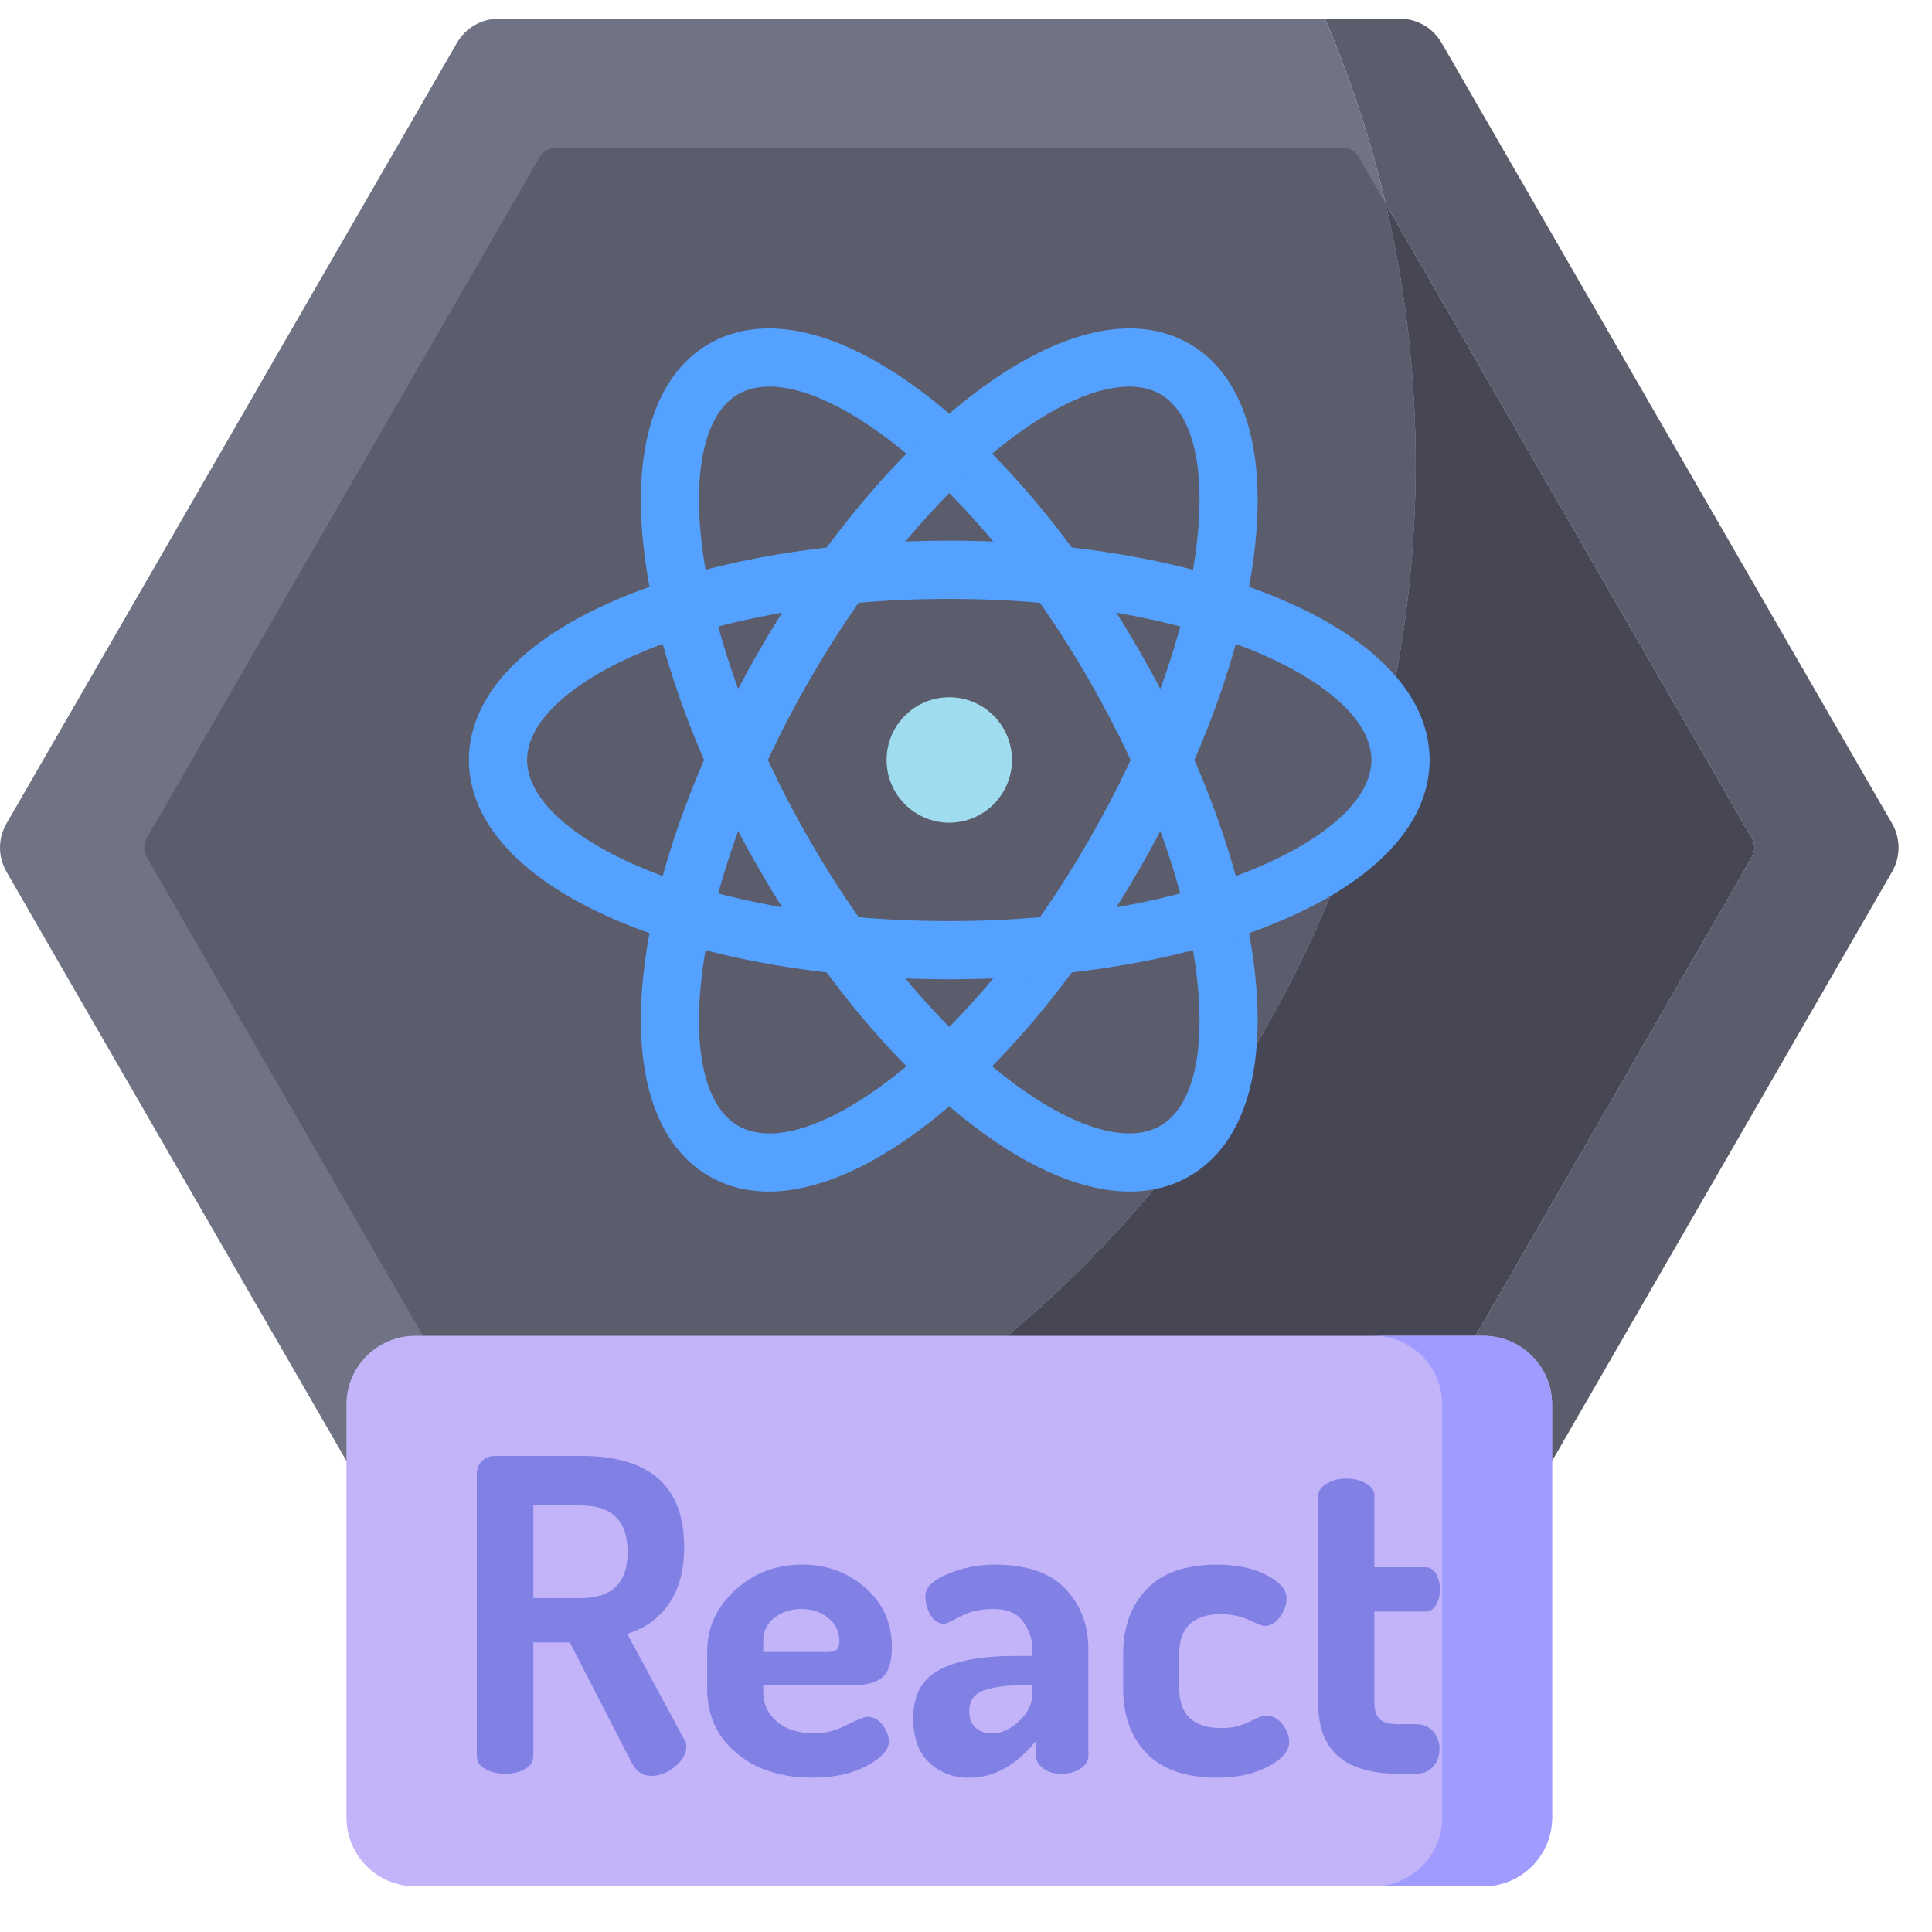 <svg width="41" height="41" viewBox="0 0 41 41" fill="none" xmlns="http://www.w3.org/2000/svg">
<g clip-path="url(#clip0)">
<path d="M40.152 18.502L30.593 35.067C30.41 35.385 30.072 35.58 29.704 35.58H10.585C10.219 35.58 9.88 35.385 9.697 35.067L8.936 33.749C10.378 33.572 11.779 33.267 13.13 32.846H28.487C28.63 32.846 28.763 32.77 28.834 32.645L37.177 18.189C37.248 18.065 37.248 17.912 37.177 17.788L29.407 4.325C29.089 2.967 28.656 1.654 28.12 0.396H29.704C30.071 0.396 30.41 0.592 30.593 0.91L40.152 17.475C40.336 17.793 40.336 18.184 40.152 18.502Z" fill="#5B5C6C"/>
<path d="M30.042 9.842C30.042 20.649 22.928 29.795 13.13 32.846C11.779 33.267 10.378 33.572 8.936 33.749L0.138 18.502C-0.046 18.184 -0.046 17.793 0.138 17.476L9.697 0.91C9.88 0.592 10.219 0.396 10.585 0.396H28.12C28.656 1.654 29.09 2.968 29.407 4.325C29.822 6.097 30.042 7.944 30.042 9.842Z" fill="#707384"/>
<path d="M37.177 18.189L28.834 32.645C28.763 32.77 28.63 32.846 28.487 32.846H13.13C22.928 29.795 30.042 20.649 30.042 9.842C30.042 7.944 29.822 6.097 29.407 4.325L37.177 17.788C37.248 17.912 37.248 18.065 37.177 18.189Z" fill="#464655"/>
<path d="M30.042 9.842C30.042 20.649 22.928 29.795 13.13 32.846H11.803C11.659 32.846 11.527 32.77 11.455 32.645L3.114 18.189C3.042 18.065 3.042 17.912 3.114 17.788L11.455 3.332C11.527 3.208 11.659 3.131 11.803 3.131H28.487C28.63 3.131 28.763 3.208 28.834 3.332L29.407 4.325C29.822 6.097 30.042 7.944 30.042 9.842Z" fill="#5B5C6C"/>
<path d="M31.479 40.031H8.811C8.006 40.031 7.352 39.377 7.352 38.572V29.807C7.352 29.002 8.006 28.348 8.811 28.348H31.479C32.284 28.348 32.938 29.002 32.938 29.807V38.572C32.938 39.377 32.284 40.031 31.479 40.031Z" fill="#C3B4FA"/>
<path d="M31.479 28.348H29.145C29.951 28.348 30.604 29.002 30.604 29.808V38.571C30.604 39.377 29.951 40.031 29.145 40.031H31.479C32.284 40.031 32.938 39.377 32.938 38.571V29.808C32.938 29.002 32.284 28.348 31.479 28.348Z" fill="#A09BFF"/>
<path d="M10.119 37.264V31.266C10.119 31.167 10.155 31.081 10.229 31.007C10.303 30.933 10.396 30.897 10.506 30.897H12.332C13.79 30.897 14.519 31.539 14.519 32.825C14.519 33.33 14.409 33.736 14.191 34.043C13.973 34.351 13.679 34.56 13.31 34.671L14.519 36.913C14.549 36.95 14.565 36.999 14.565 37.061C14.565 37.215 14.485 37.358 14.325 37.49C14.165 37.622 13.996 37.688 13.818 37.688C13.639 37.688 13.501 37.593 13.402 37.403L12.093 34.855H11.318V37.264C11.318 37.381 11.259 37.473 11.143 37.541C11.026 37.609 10.884 37.642 10.718 37.642C10.558 37.642 10.419 37.609 10.299 37.541C10.179 37.473 10.119 37.381 10.119 37.264ZM11.318 33.914H12.332C12.991 33.914 13.319 33.588 13.319 32.936C13.319 32.278 12.991 31.948 12.332 31.948H11.318V33.914Z" fill="#8080E5"/>
<path d="M15.007 35.834V35.049C15.007 34.545 15.204 34.111 15.598 33.748C15.991 33.385 16.468 33.204 17.027 33.204C17.55 33.204 17.997 33.369 18.369 33.7C18.741 34.03 18.927 34.446 18.927 34.947C18.927 35.129 18.904 35.28 18.858 35.399C18.812 35.518 18.741 35.601 18.646 35.65C18.551 35.699 18.463 35.729 18.383 35.742C18.303 35.754 18.199 35.76 18.07 35.76H16.197V35.898C16.197 36.163 16.296 36.377 16.492 36.54C16.689 36.703 16.951 36.784 17.276 36.784C17.51 36.784 17.741 36.726 17.968 36.609C18.196 36.492 18.343 36.434 18.411 36.434C18.54 36.434 18.648 36.494 18.734 36.614C18.82 36.733 18.863 36.849 18.863 36.96C18.863 37.132 18.708 37.303 18.397 37.472C18.086 37.641 17.701 37.725 17.24 37.725C16.581 37.725 16.045 37.552 15.63 37.204C15.215 36.857 15.007 36.4 15.007 35.834ZM16.197 35.058H17.544C17.642 35.058 17.711 35.043 17.752 35.011C17.791 34.979 17.812 34.918 17.812 34.826C17.812 34.625 17.733 34.461 17.576 34.334C17.42 34.208 17.227 34.145 17 34.145C16.785 34.145 16.597 34.207 16.437 34.33C16.277 34.454 16.197 34.616 16.197 34.817V35.058Z" fill="#8080E5"/>
<path d="M19.38 36.46C19.38 35.976 19.564 35.635 19.933 35.437C20.302 35.24 20.834 35.142 21.529 35.142H21.907V35.018C21.907 34.784 21.841 34.58 21.708 34.406C21.576 34.232 21.372 34.145 21.095 34.145C20.819 34.145 20.581 34.197 20.385 34.302C20.188 34.406 20.074 34.459 20.044 34.459C19.921 34.459 19.822 34.397 19.748 34.274C19.675 34.151 19.638 34.016 19.638 33.868C19.638 33.69 19.796 33.534 20.113 33.402C20.429 33.27 20.763 33.204 21.114 33.204C21.784 33.204 22.282 33.374 22.608 33.716C22.934 34.057 23.097 34.486 23.097 35.003V37.264C23.097 37.369 23.041 37.458 22.931 37.532C22.82 37.605 22.682 37.642 22.515 37.642C22.362 37.642 22.234 37.603 22.133 37.524C22.031 37.445 21.98 37.35 21.98 37.238V36.952C21.556 37.468 21.089 37.726 20.578 37.726C20.228 37.726 19.94 37.618 19.716 37.402C19.491 37.187 19.38 36.873 19.38 36.46ZM20.569 36.311C20.569 36.469 20.614 36.587 20.703 36.666C20.792 36.745 20.911 36.784 21.058 36.784C21.255 36.784 21.446 36.697 21.63 36.522C21.814 36.347 21.907 36.154 21.907 35.944V35.76H21.768C21.393 35.76 21.1 35.796 20.888 35.869C20.675 35.943 20.569 36.09 20.569 36.311Z" fill="#8080E5"/>
<path d="M23.835 35.834V35.096C23.835 34.529 24.001 34.073 24.333 33.725C24.665 33.378 25.163 33.204 25.827 33.204C26.245 33.204 26.596 33.277 26.878 33.425C27.161 33.573 27.303 33.739 27.303 33.923C27.303 34.053 27.257 34.182 27.164 34.311C27.072 34.44 26.962 34.505 26.832 34.505C26.796 34.505 26.686 34.463 26.505 34.38C26.324 34.297 26.128 34.256 25.919 34.256C25.323 34.256 25.025 34.536 25.025 35.098V35.831C25.025 36.393 25.326 36.673 25.928 36.673C26.137 36.673 26.331 36.629 26.51 36.54C26.688 36.451 26.802 36.406 26.851 36.406C26.998 36.406 27.12 36.468 27.215 36.59C27.311 36.713 27.358 36.839 27.358 36.969C27.358 37.159 27.209 37.333 26.911 37.49C26.613 37.647 26.255 37.725 25.836 37.725C25.166 37.725 24.665 37.553 24.333 37.209C24.001 36.864 23.835 36.406 23.835 35.834Z" fill="#8080E5"/>
<path d="M27.976 36.165V31.741C27.976 31.638 28.037 31.551 28.16 31.481C28.283 31.412 28.419 31.377 28.566 31.377C28.726 31.377 28.866 31.411 28.986 31.479C29.106 31.547 29.166 31.631 29.166 31.732V33.259H30.254C30.346 33.259 30.42 33.306 30.476 33.399C30.531 33.493 30.558 33.603 30.558 33.73C30.558 33.856 30.531 33.967 30.476 34.06C30.42 34.153 30.346 34.2 30.254 34.2H29.166V36.125C29.166 36.294 29.204 36.415 29.281 36.485C29.358 36.555 29.492 36.59 29.682 36.59H30.042C30.202 36.59 30.326 36.642 30.416 36.745C30.505 36.848 30.549 36.97 30.549 37.112C30.549 37.26 30.505 37.385 30.416 37.488C30.326 37.591 30.202 37.642 30.042 37.642H29.682C28.545 37.642 27.976 37.15 27.976 36.165Z" fill="#8080E5"/>
<path d="M21.475 16.128C21.475 15.393 20.879 14.797 20.145 14.797C19.41 14.797 18.815 15.393 18.815 16.128C18.815 16.863 19.41 17.459 20.145 17.459C20.879 17.459 21.475 16.863 21.475 16.128Z" fill="#A0DCF0"/>
<path d="M23.973 25.287C23.01 25.287 21.885 24.823 20.687 23.915C19.059 22.68 17.435 20.741 16.116 18.455C14.797 16.169 13.931 13.793 13.676 11.765C13.399 9.555 13.886 7.967 15.048 7.296C16.21 6.625 17.828 6.996 19.602 8.342C21.231 9.576 22.854 11.515 24.173 13.801C25.493 16.087 26.359 18.463 26.614 20.491C26.891 22.702 26.404 24.289 25.242 24.96C24.864 25.179 24.437 25.287 23.973 25.287ZM16.328 8.204C16.077 8.204 15.854 8.257 15.665 8.366C14.971 8.767 14.693 9.95 14.901 11.611C15.136 13.48 15.947 15.691 17.186 17.837C18.424 19.984 19.933 21.793 21.433 22.93C22.767 23.941 23.93 24.291 24.624 23.891C25.319 23.489 25.597 22.307 25.389 20.645C25.154 18.777 24.343 16.566 23.104 14.419C21.866 12.272 20.357 10.464 18.857 9.326C17.885 8.589 17.003 8.204 16.328 8.204Z" fill="#54A1FF"/>
<path d="M16.317 25.287C15.853 25.287 15.426 25.179 15.048 24.96C13.886 24.289 13.399 22.702 13.676 20.491C13.931 18.463 14.797 16.087 16.116 13.801C17.435 11.515 19.059 9.576 20.687 8.342C22.462 6.996 24.08 6.625 25.242 7.296C26.404 7.967 26.891 9.555 26.614 11.765C26.359 13.793 25.493 16.169 24.173 18.455C22.854 20.741 21.231 22.68 19.602 23.915C18.405 24.822 17.28 25.287 16.317 25.287ZM23.962 8.204C23.286 8.204 22.405 8.589 21.433 9.326C19.933 10.464 18.424 12.272 17.186 14.419C15.947 16.566 15.136 18.777 14.901 20.645C14.693 22.307 14.971 23.489 15.665 23.891C16.36 24.292 17.523 23.941 18.857 22.93C20.357 21.793 21.866 19.984 23.104 17.837C24.343 15.691 25.154 13.48 25.389 11.611C25.597 9.95 25.319 8.767 24.624 8.366C24.436 8.257 24.213 8.204 23.962 8.204Z" fill="#54A1FF"/>
<path d="M20.145 20.782C17.507 20.782 15.017 20.345 13.134 19.552C11.081 18.686 9.951 17.471 9.951 16.128C9.951 14.785 11.081 13.57 13.134 12.705C15.017 11.911 17.507 11.474 20.145 11.474C22.783 11.474 25.273 11.911 27.156 12.705C29.209 13.57 30.339 14.785 30.339 16.128C30.339 17.471 29.209 18.686 27.156 19.552C25.273 20.345 22.783 20.782 20.145 20.782ZM20.145 12.71C14.865 12.71 11.186 14.511 11.186 16.128C11.186 17.745 14.865 19.547 20.145 19.547C25.424 19.547 29.104 17.745 29.104 16.128C29.104 14.511 25.424 12.71 20.145 12.71Z" fill="#54A1FF"/>
</g>
<defs>
<clipPath id="clip0">
<rect width="40.29" height="40.29" fill="white" transform="translate(0 0.082)"/>
</clipPath>
</defs>
</svg>

